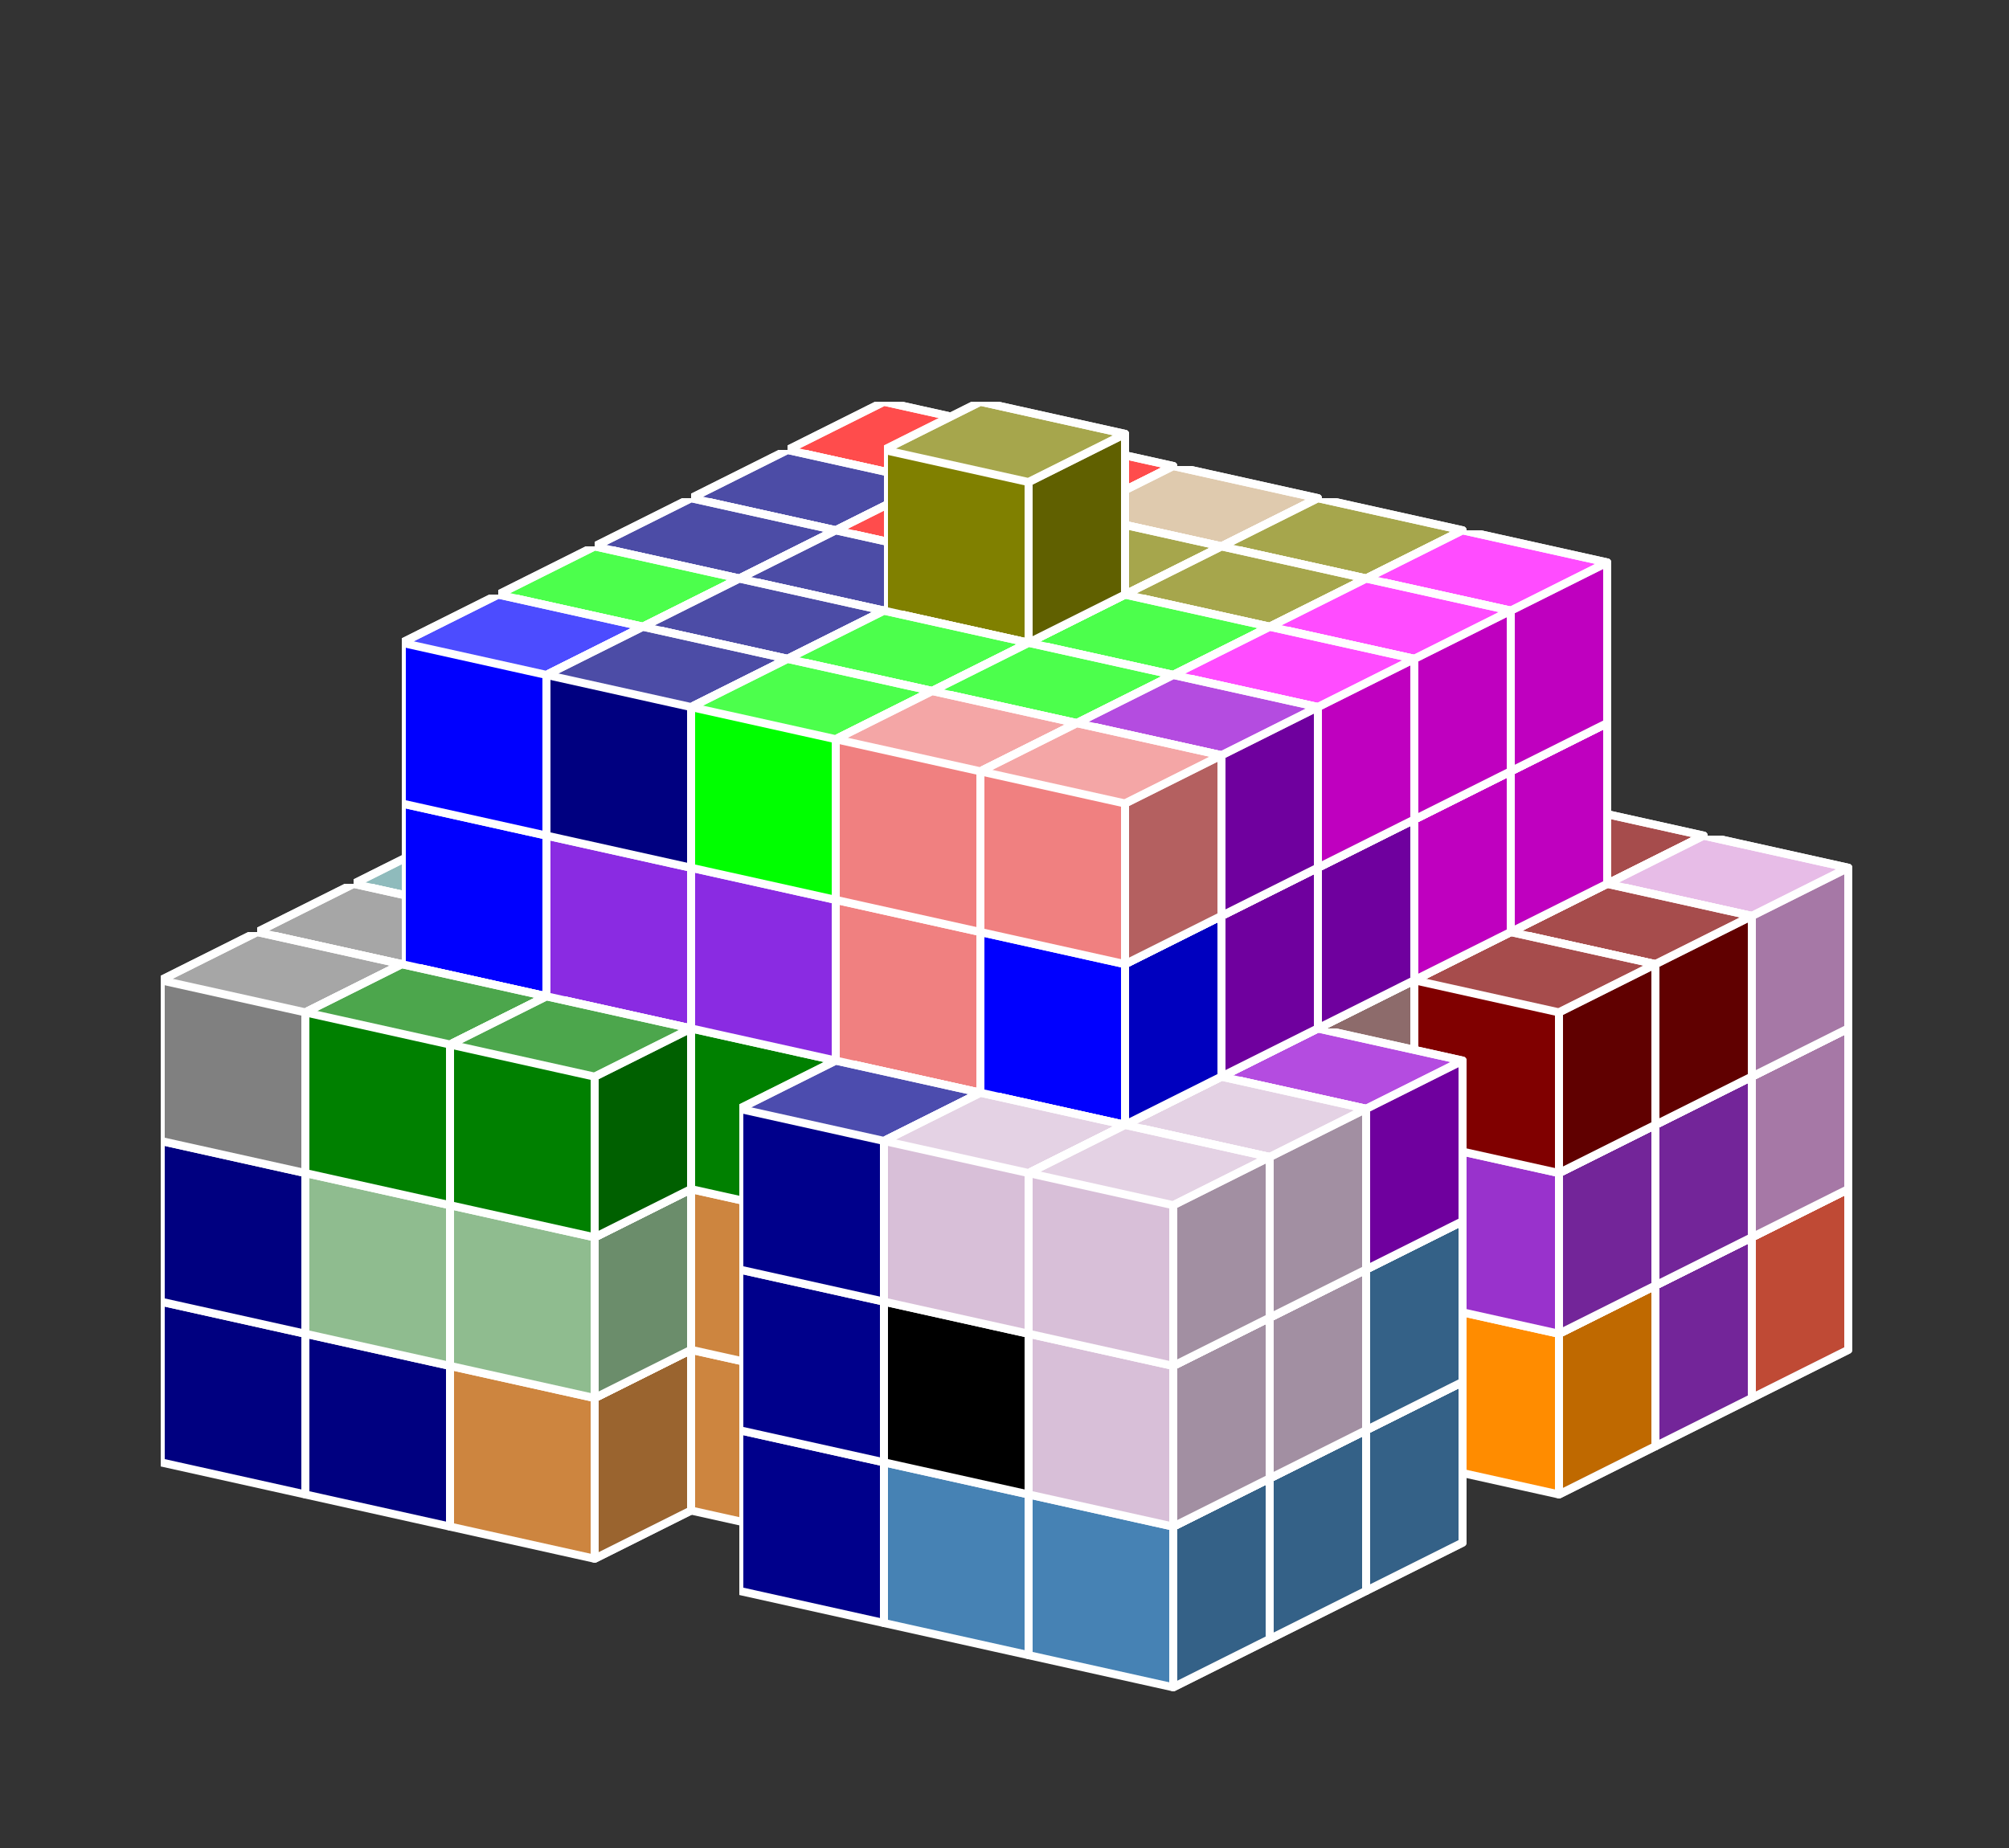 <?xml version="1.0" standalone="no"?>
<!-- Created by Polyform Puzzler (http://puzzler.sourceforge.net/) -->
<svg width="125.000" height="115.000"
     viewBox="0 0 125.000 115.000"
     xmlns="http://www.w3.org/2000/svg"
     xmlns:xlink="http://www.w3.org/1999/xlink">
<rect x="0" y="0" width="125.000" height="115.000" fill="#333333" stroke="none"/>
<defs>
<symbol id="cube0">
<polygon fill="gray" stroke="white"
         stroke-width="0.5" stroke-linejoin="round"
         points="0,13 9,15 15,12 15,2 6,0 0,3" />
<polygon fill="black" fill-opacity="0.25" stroke="white"
         stroke-width="0.5" stroke-linejoin="round"
         points="9,15 15,12 15,2 9,5" />
<polygon fill="white" fill-opacity="0.30" stroke="white"
         stroke-width="0.5" stroke-linejoin="round"
         points="0,3 9,5 15,2 6,0" />
</symbol>
<symbol id="cube1">
<polygon fill="black" stroke="white"
         stroke-width="0.5" stroke-linejoin="round"
         points="0,13 9,15 15,12 15,2 6,0 0,3" />
<polygon fill="black" fill-opacity="0.25" stroke="white"
         stroke-width="0.5" stroke-linejoin="round"
         points="9,15 15,12 15,2 9,5" />
<polygon fill="white" fill-opacity="0.30" stroke="white"
         stroke-width="0.5" stroke-linejoin="round"
         points="0,3 9,5 15,2 6,0" />
</symbol>
<symbol id="cubeA4">
<polygon fill="navy" stroke="white"
         stroke-width="0.5" stroke-linejoin="round"
         points="0,13 9,15 15,12 15,2 6,0 0,3" />
<polygon fill="black" fill-opacity="0.25" stroke="white"
         stroke-width="0.5" stroke-linejoin="round"
         points="9,15 15,12 15,2 9,5" />
<polygon fill="white" fill-opacity="0.30" stroke="white"
         stroke-width="0.5" stroke-linejoin="round"
         points="0,3 9,5 15,2 6,0" />
</symbol>
<symbol id="cubeA5">
<polygon fill="cadetblue" stroke="white"
         stroke-width="0.5" stroke-linejoin="round"
         points="0,13 9,15 15,12 15,2 6,0 0,3" />
<polygon fill="black" fill-opacity="0.25" stroke="white"
         stroke-width="0.5" stroke-linejoin="round"
         points="9,15 15,12 15,2 9,5" />
<polygon fill="white" fill-opacity="0.30" stroke="white"
         stroke-width="0.5" stroke-linejoin="round"
         points="0,3 9,5 15,2 6,0" />
</symbol>
<symbol id="cubeB4">
<polygon fill="gold" stroke="white"
         stroke-width="0.5" stroke-linejoin="round"
         points="0,13 9,15 15,12 15,2 6,0 0,3" />
<polygon fill="black" fill-opacity="0.25" stroke="white"
         stroke-width="0.5" stroke-linejoin="round"
         points="9,15 15,12 15,2 9,5" />
<polygon fill="white" fill-opacity="0.30" stroke="white"
         stroke-width="0.5" stroke-linejoin="round"
         points="0,3 9,5 15,2 6,0" />
</symbol>
<symbol id="cubeD">
<polygon fill="gray" stroke="white"
         stroke-width="0.5" stroke-linejoin="round"
         points="0,13 9,15 15,12 15,2 6,0 0,3" />
<polygon fill="black" fill-opacity="0.25" stroke="white"
         stroke-width="0.5" stroke-linejoin="round"
         points="9,15 15,12 15,2 9,5" />
<polygon fill="white" fill-opacity="0.30" stroke="white"
         stroke-width="0.5" stroke-linejoin="round"
         points="0,3 9,5 15,2 6,0" />
</symbol>
<symbol id="cubeF5">
<polygon fill="green" stroke="white"
         stroke-width="0.5" stroke-linejoin="round"
         points="0,13 9,15 15,12 15,2 6,0 0,3" />
<polygon fill="black" fill-opacity="0.25" stroke="white"
         stroke-width="0.5" stroke-linejoin="round"
         points="9,15 15,12 15,2 9,5" />
<polygon fill="white" fill-opacity="0.30" stroke="white"
         stroke-width="0.5" stroke-linejoin="round"
         points="0,3 9,5 15,2 6,0" />
</symbol>
<symbol id="cubeI3">
<polygon fill="darkblue" stroke="white"
         stroke-width="0.5" stroke-linejoin="round"
         points="0,13 9,15 15,12 15,2 6,0 0,3" />
<polygon fill="black" fill-opacity="0.25" stroke="white"
         stroke-width="0.5" stroke-linejoin="round"
         points="9,15 15,12 15,2 9,5" />
<polygon fill="white" fill-opacity="0.30" stroke="white"
         stroke-width="0.5" stroke-linejoin="round"
         points="0,3 9,5 15,2 6,0" />
</symbol>
<symbol id="cubeI4">
<polygon fill="blue" stroke="white"
         stroke-width="0.5" stroke-linejoin="round"
         points="0,13 9,15 15,12 15,2 6,0 0,3" />
<polygon fill="black" fill-opacity="0.25" stroke="white"
         stroke-width="0.5" stroke-linejoin="round"
         points="9,15 15,12 15,2 9,5" />
<polygon fill="white" fill-opacity="0.30" stroke="white"
         stroke-width="0.5" stroke-linejoin="round"
         points="0,3 9,5 15,2 6,0" />
</symbol>
<symbol id="cubeI5">
<polygon fill="blue" stroke="white"
         stroke-width="0.5" stroke-linejoin="round"
         points="0,13 9,15 15,12 15,2 6,0 0,3" />
<polygon fill="black" fill-opacity="0.25" stroke="white"
         stroke-width="0.5" stroke-linejoin="round"
         points="9,15 15,12 15,2 9,5" />
<polygon fill="white" fill-opacity="0.30" stroke="white"
         stroke-width="0.5" stroke-linejoin="round"
         points="0,3 9,5 15,2 6,0" />
</symbol>
<symbol id="cubeJ15">
<polygon fill="steelblue" stroke="white"
         stroke-width="0.5" stroke-linejoin="round"
         points="0,13 9,15 15,12 15,2 6,0 0,3" />
<polygon fill="black" fill-opacity="0.25" stroke="white"
         stroke-width="0.5" stroke-linejoin="round"
         points="9,15 15,12 15,2 9,5" />
<polygon fill="white" fill-opacity="0.30" stroke="white"
         stroke-width="0.5" stroke-linejoin="round"
         points="0,3 9,5 15,2 6,0" />
</symbol>
<symbol id="cubeJ25">
<polygon fill="darkviolet" stroke="white"
         stroke-width="0.5" stroke-linejoin="round"
         points="0,13 9,15 15,12 15,2 6,0 0,3" />
<polygon fill="black" fill-opacity="0.25" stroke="white"
         stroke-width="0.5" stroke-linejoin="round"
         points="9,15 15,12 15,2 9,5" />
<polygon fill="white" fill-opacity="0.30" stroke="white"
         stroke-width="0.5" stroke-linejoin="round"
         points="0,3 9,5 15,2 6,0" />
</symbol>
<symbol id="cubeJ45">
<polygon fill="lightcoral" stroke="white"
         stroke-width="0.5" stroke-linejoin="round"
         points="0,13 9,15 15,12 15,2 6,0 0,3" />
<polygon fill="black" fill-opacity="0.25" stroke="white"
         stroke-width="0.5" stroke-linejoin="round"
         points="9,15 15,12 15,2 9,5" />
<polygon fill="white" fill-opacity="0.30" stroke="white"
         stroke-width="0.5" stroke-linejoin="round"
         points="0,3 9,5 15,2 6,0" />
</symbol>
<symbol id="cubeL15">
<polygon fill="darkseagreen" stroke="white"
         stroke-width="0.5" stroke-linejoin="round"
         points="0,13 9,15 15,12 15,2 6,0 0,3" />
<polygon fill="black" fill-opacity="0.25" stroke="white"
         stroke-width="0.5" stroke-linejoin="round"
         points="9,15 15,12 15,2 9,5" />
<polygon fill="white" fill-opacity="0.30" stroke="white"
         stroke-width="0.5" stroke-linejoin="round"
         points="0,3 9,5 15,2 6,0" />
</symbol>
<symbol id="cubeL25">
<polygon fill="peru" stroke="white"
         stroke-width="0.5" stroke-linejoin="round"
         points="0,13 9,15 15,12 15,2 6,0 0,3" />
<polygon fill="black" fill-opacity="0.25" stroke="white"
         stroke-width="0.5" stroke-linejoin="round"
         points="9,15 15,12 15,2 9,5" />
<polygon fill="white" fill-opacity="0.30" stroke="white"
         stroke-width="0.5" stroke-linejoin="round"
         points="0,3 9,5 15,2 6,0" />
</symbol>
<symbol id="cubeL35">
<polygon fill="rosybrown" stroke="white"
         stroke-width="0.5" stroke-linejoin="round"
         points="0,13 9,15 15,12 15,2 6,0 0,3" />
<polygon fill="black" fill-opacity="0.25" stroke="white"
         stroke-width="0.5" stroke-linejoin="round"
         points="9,15 15,12 15,2 9,5" />
<polygon fill="white" fill-opacity="0.30" stroke="white"
         stroke-width="0.5" stroke-linejoin="round"
         points="0,3 9,5 15,2 6,0" />
</symbol>
<symbol id="cubeL4">
<polygon fill="blueviolet" stroke="white"
         stroke-width="0.5" stroke-linejoin="round"
         points="0,13 9,15 15,12 15,2 6,0 0,3" />
<polygon fill="black" fill-opacity="0.25" stroke="white"
         stroke-width="0.5" stroke-linejoin="round"
         points="9,15 15,12 15,2 9,5" />
<polygon fill="white" fill-opacity="0.30" stroke="white"
         stroke-width="0.5" stroke-linejoin="round"
         points="0,3 9,5 15,2 6,0" />
</symbol>
<symbol id="cubeL45">
<polygon fill="yellowgreen" stroke="white"
         stroke-width="0.5" stroke-linejoin="round"
         points="0,13 9,15 15,12 15,2 6,0 0,3" />
<polygon fill="black" fill-opacity="0.25" stroke="white"
         stroke-width="0.5" stroke-linejoin="round"
         points="9,15 15,12 15,2 9,5" />
<polygon fill="white" fill-opacity="0.30" stroke="white"
         stroke-width="0.5" stroke-linejoin="round"
         points="0,3 9,5 15,2 6,0" />
</symbol>
<symbol id="cubeL5">
<polygon fill="lime" stroke="white"
         stroke-width="0.5" stroke-linejoin="round"
         points="0,13 9,15 15,12 15,2 6,0 0,3" />
<polygon fill="black" fill-opacity="0.25" stroke="white"
         stroke-width="0.5" stroke-linejoin="round"
         points="9,15 15,12 15,2 9,5" />
<polygon fill="white" fill-opacity="0.30" stroke="white"
         stroke-width="0.5" stroke-linejoin="round"
         points="0,3 9,5 15,2 6,0" />
</symbol>
<symbol id="cubeM">
<polygon fill="black" stroke="white"
         stroke-width="0.5" stroke-linejoin="round"
         points="0,13 9,15 15,12 15,2 6,0 0,3" />
<polygon fill="black" fill-opacity="0.25" stroke="white"
         stroke-width="0.5" stroke-linejoin="round"
         points="9,15 15,12 15,2 9,5" />
<polygon fill="white" fill-opacity="0.30" stroke="white"
         stroke-width="0.5" stroke-linejoin="round"
         points="0,3 9,5 15,2 6,0" />
</symbol>
<symbol id="cubeN15">
<polygon fill="olive" stroke="white"
         stroke-width="0.5" stroke-linejoin="round"
         points="0,13 9,15 15,12 15,2 6,0 0,3" />
<polygon fill="black" fill-opacity="0.25" stroke="white"
         stroke-width="0.5" stroke-linejoin="round"
         points="9,15 15,12 15,2 9,5" />
<polygon fill="white" fill-opacity="0.30" stroke="white"
         stroke-width="0.5" stroke-linejoin="round"
         points="0,3 9,5 15,2 6,0" />
</symbol>
<symbol id="cubeN25">
<polygon fill="teal" stroke="white"
         stroke-width="0.5" stroke-linejoin="round"
         points="0,13 9,15 15,12 15,2 6,0 0,3" />
<polygon fill="black" fill-opacity="0.25" stroke="white"
         stroke-width="0.5" stroke-linejoin="round"
         points="9,15 15,12 15,2 9,5" />
<polygon fill="white" fill-opacity="0.30" stroke="white"
         stroke-width="0.5" stroke-linejoin="round"
         points="0,3 9,5 15,2 6,0" />
</symbol>
<symbol id="cubeN5">
<polygon fill="navy" stroke="white"
         stroke-width="0.5" stroke-linejoin="round"
         points="0,13 9,15 15,12 15,2 6,0 0,3" />
<polygon fill="black" fill-opacity="0.25" stroke="white"
         stroke-width="0.5" stroke-linejoin="round"
         points="9,15 15,12 15,2 9,5" />
<polygon fill="white" fill-opacity="0.30" stroke="white"
         stroke-width="0.5" stroke-linejoin="round"
         points="0,3 9,5 15,2 6,0" />
</symbol>
<symbol id="cubeO4">
<polygon fill="magenta" stroke="white"
         stroke-width="0.5" stroke-linejoin="round"
         points="0,13 9,15 15,12 15,2 6,0 0,3" />
<polygon fill="black" fill-opacity="0.25" stroke="white"
         stroke-width="0.5" stroke-linejoin="round"
         points="9,15 15,12 15,2 9,5" />
<polygon fill="white" fill-opacity="0.30" stroke="white"
         stroke-width="0.5" stroke-linejoin="round"
         points="0,3 9,5 15,2 6,0" />
</symbol>
<symbol id="cubeP4">
<polygon fill="red" stroke="white"
         stroke-width="0.5" stroke-linejoin="round"
         points="0,13 9,15 15,12 15,2 6,0 0,3" />
<polygon fill="black" fill-opacity="0.25" stroke="white"
         stroke-width="0.5" stroke-linejoin="round"
         points="9,15 15,12 15,2 9,5" />
<polygon fill="white" fill-opacity="0.30" stroke="white"
         stroke-width="0.5" stroke-linejoin="round"
         points="0,3 9,5 15,2 6,0" />
</symbol>
<symbol id="cubeP5">
<polygon fill="magenta" stroke="white"
         stroke-width="0.5" stroke-linejoin="round"
         points="0,13 9,15 15,12 15,2 6,0 0,3" />
<polygon fill="black" fill-opacity="0.25" stroke="white"
         stroke-width="0.5" stroke-linejoin="round"
         points="9,15 15,12 15,2 9,5" />
<polygon fill="white" fill-opacity="0.30" stroke="white"
         stroke-width="0.5" stroke-linejoin="round"
         points="0,3 9,5 15,2 6,0" />
</symbol>
<symbol id="cubeQ5">
<polygon fill="thistle" stroke="white"
         stroke-width="0.5" stroke-linejoin="round"
         points="0,13 9,15 15,12 15,2 6,0 0,3" />
<polygon fill="black" fill-opacity="0.25" stroke="white"
         stroke-width="0.5" stroke-linejoin="round"
         points="9,15 15,12 15,2 9,5" />
<polygon fill="white" fill-opacity="0.30" stroke="white"
         stroke-width="0.5" stroke-linejoin="round"
         points="0,3 9,5 15,2 6,0" />
</symbol>
<symbol id="cubeS15">
<polygon fill="tan" stroke="white"
         stroke-width="0.5" stroke-linejoin="round"
         points="0,13 9,15 15,12 15,2 6,0 0,3" />
<polygon fill="black" fill-opacity="0.25" stroke="white"
         stroke-width="0.5" stroke-linejoin="round"
         points="9,15 15,12 15,2 9,5" />
<polygon fill="white" fill-opacity="0.30" stroke="white"
         stroke-width="0.5" stroke-linejoin="round"
         points="0,3 9,5 15,2 6,0" />
</symbol>
<symbol id="cubeS25">
<polygon fill="indigo" stroke="white"
         stroke-width="0.5" stroke-linejoin="round"
         points="0,13 9,15 15,12 15,2 6,0 0,3" />
<polygon fill="black" fill-opacity="0.25" stroke="white"
         stroke-width="0.5" stroke-linejoin="round"
         points="9,15 15,12 15,2 9,5" />
<polygon fill="white" fill-opacity="0.30" stroke="white"
         stroke-width="0.5" stroke-linejoin="round"
         points="0,3 9,5 15,2 6,0" />
</symbol>
<symbol id="cubeS4">
<polygon fill="lime" stroke="white"
         stroke-width="0.5" stroke-linejoin="round"
         points="0,13 9,15 15,12 15,2 6,0 0,3" />
<polygon fill="black" fill-opacity="0.25" stroke="white"
         stroke-width="0.5" stroke-linejoin="round"
         points="9,15 15,12 15,2 9,5" />
<polygon fill="white" fill-opacity="0.30" stroke="white"
         stroke-width="0.5" stroke-linejoin="round"
         points="0,3 9,5 15,2 6,0" />
</symbol>
<symbol id="cubeT15">
<polygon fill="darkkhaki" stroke="white"
         stroke-width="0.5" stroke-linejoin="round"
         points="0,13 9,15 15,12 15,2 6,0 0,3" />
<polygon fill="black" fill-opacity="0.25" stroke="white"
         stroke-width="0.5" stroke-linejoin="round"
         points="9,15 15,12 15,2 9,5" />
<polygon fill="white" fill-opacity="0.30" stroke="white"
         stroke-width="0.5" stroke-linejoin="round"
         points="0,3 9,5 15,2 6,0" />
</symbol>
<symbol id="cubeT25">
<polygon fill="orangered" stroke="white"
         stroke-width="0.5" stroke-linejoin="round"
         points="0,13 9,15 15,12 15,2 6,0 0,3" />
<polygon fill="black" fill-opacity="0.25" stroke="white"
         stroke-width="0.5" stroke-linejoin="round"
         points="9,15 15,12 15,2 9,5" />
<polygon fill="white" fill-opacity="0.30" stroke="white"
         stroke-width="0.5" stroke-linejoin="round"
         points="0,3 9,5 15,2 6,0" />
</symbol>
<symbol id="cubeT4">
<polygon fill="green" stroke="white"
         stroke-width="0.5" stroke-linejoin="round"
         points="0,13 9,15 15,12 15,2 6,0 0,3" />
<polygon fill="black" fill-opacity="0.25" stroke="white"
         stroke-width="0.5" stroke-linejoin="round"
         points="9,15 15,12 15,2 9,5" />
<polygon fill="white" fill-opacity="0.30" stroke="white"
         stroke-width="0.5" stroke-linejoin="round"
         points="0,3 9,5 15,2 6,0" />
</symbol>
<symbol id="cubeT5">
<polygon fill="darkorange" stroke="white"
         stroke-width="0.5" stroke-linejoin="round"
         points="0,13 9,15 15,12 15,2 6,0 0,3" />
<polygon fill="black" fill-opacity="0.25" stroke="white"
         stroke-width="0.5" stroke-linejoin="round"
         points="9,15 15,12 15,2 9,5" />
<polygon fill="white" fill-opacity="0.30" stroke="white"
         stroke-width="0.5" stroke-linejoin="round"
         points="0,3 9,5 15,2 6,0" />
</symbol>
<symbol id="cubeU5">
<polygon fill="turquoise" stroke="white"
         stroke-width="0.5" stroke-linejoin="round"
         points="0,13 9,15 15,12 15,2 6,0 0,3" />
<polygon fill="black" fill-opacity="0.25" stroke="white"
         stroke-width="0.5" stroke-linejoin="round"
         points="9,15 15,12 15,2 9,5" />
<polygon fill="white" fill-opacity="0.30" stroke="white"
         stroke-width="0.5" stroke-linejoin="round"
         points="0,3 9,5 15,2 6,0" />
</symbol>
<symbol id="cubeV15">
<polygon fill="darkorchid" stroke="white"
         stroke-width="0.5" stroke-linejoin="round"
         points="0,13 9,15 15,12 15,2 6,0 0,3" />
<polygon fill="black" fill-opacity="0.25" stroke="white"
         stroke-width="0.5" stroke-linejoin="round"
         points="9,15 15,12 15,2 9,5" />
<polygon fill="white" fill-opacity="0.30" stroke="white"
         stroke-width="0.5" stroke-linejoin="round"
         points="0,3 9,5 15,2 6,0" />
</symbol>
<symbol id="cubeV25">
<polygon fill="tomato" stroke="white"
         stroke-width="0.5" stroke-linejoin="round"
         points="0,13 9,15 15,12 15,2 6,0 0,3" />
<polygon fill="black" fill-opacity="0.25" stroke="white"
         stroke-width="0.5" stroke-linejoin="round"
         points="9,15 15,12 15,2 9,5" />
<polygon fill="white" fill-opacity="0.30" stroke="white"
         stroke-width="0.5" stroke-linejoin="round"
         points="0,3 9,5 15,2 6,0" />
</symbol>
<symbol id="cubeV3">
<polygon fill="darkred" stroke="white"
         stroke-width="0.5" stroke-linejoin="round"
         points="0,13 9,15 15,12 15,2 6,0 0,3" />
<polygon fill="black" fill-opacity="0.25" stroke="white"
         stroke-width="0.5" stroke-linejoin="round"
         points="9,15 15,12 15,2 9,5" />
<polygon fill="white" fill-opacity="0.30" stroke="white"
         stroke-width="0.5" stroke-linejoin="round"
         points="0,3 9,5 15,2 6,0" />
</symbol>
<symbol id="cubeV5">
<polygon fill="blueviolet" stroke="white"
         stroke-width="0.5" stroke-linejoin="round"
         points="0,13 9,15 15,12 15,2 6,0 0,3" />
<polygon fill="black" fill-opacity="0.25" stroke="white"
         stroke-width="0.5" stroke-linejoin="round"
         points="9,15 15,12 15,2 9,5" />
<polygon fill="white" fill-opacity="0.30" stroke="white"
         stroke-width="0.5" stroke-linejoin="round"
         points="0,3 9,5 15,2 6,0" />
</symbol>
<symbol id="cubeW5">
<polygon fill="maroon" stroke="white"
         stroke-width="0.5" stroke-linejoin="round"
         points="0,13 9,15 15,12 15,2 6,0 0,3" />
<polygon fill="black" fill-opacity="0.25" stroke="white"
         stroke-width="0.5" stroke-linejoin="round"
         points="9,15 15,12 15,2 9,5" />
<polygon fill="white" fill-opacity="0.30" stroke="white"
         stroke-width="0.5" stroke-linejoin="round"
         points="0,3 9,5 15,2 6,0" />
</symbol>
<symbol id="cubeX5">
<polygon fill="red" stroke="white"
         stroke-width="0.5" stroke-linejoin="round"
         points="0,13 9,15 15,12 15,2 6,0 0,3" />
<polygon fill="black" fill-opacity="0.25" stroke="white"
         stroke-width="0.5" stroke-linejoin="round"
         points="9,15 15,12 15,2 9,5" />
<polygon fill="white" fill-opacity="0.30" stroke="white"
         stroke-width="0.5" stroke-linejoin="round"
         points="0,3 9,5 15,2 6,0" />
</symbol>
<symbol id="cubeY5">
<polygon fill="gold" stroke="white"
         stroke-width="0.5" stroke-linejoin="round"
         points="0,13 9,15 15,12 15,2 6,0 0,3" />
<polygon fill="black" fill-opacity="0.25" stroke="white"
         stroke-width="0.5" stroke-linejoin="round"
         points="9,15 15,12 15,2 9,5" />
<polygon fill="white" fill-opacity="0.30" stroke="white"
         stroke-width="0.5" stroke-linejoin="round"
         points="0,3 9,5 15,2 6,0" />
</symbol>
<symbol id="cubeZ5">
<polygon fill="plum" stroke="white"
         stroke-width="0.5" stroke-linejoin="round"
         points="0,13 9,15 15,12 15,2 6,0 0,3" />
<polygon fill="black" fill-opacity="0.25" stroke="white"
         stroke-width="0.5" stroke-linejoin="round"
         points="9,15 15,12 15,2 9,5" />
<polygon fill="white" fill-opacity="0.30" stroke="white"
         stroke-width="0.5" stroke-linejoin="round"
         points="0,3 9,5 15,2 6,0" />
</symbol>
</defs>
<g>
<use xlink:href="#cubeU5" x="46.000" y="60.000" />
<use xlink:href="#cubeU5" x="55.000" y="62.000" />
<use xlink:href="#cubeU5" x="64.000" y="64.000" />
<use xlink:href="#cubeZ5" x="82.000" y="68.000" />
<use xlink:href="#cubeV25" x="91.000" y="70.000" />
<use xlink:href="#cubeV25" x="100.000" y="72.000" />
<use xlink:href="#cubeU5" x="46.000" y="50.000" />
<use xlink:href="#cubeX5" x="55.000" y="52.000" />
<use xlink:href="#cubeU5" x="64.000" y="54.000" />
<use xlink:href="#cubeZ5" x="82.000" y="58.000" />
<use xlink:href="#cubeZ5" x="91.000" y="60.000" />
<use xlink:href="#cubeZ5" x="100.000" y="62.000" />
<use xlink:href="#cubeV5" x="46.000" y="40.000" />
<use xlink:href="#cubeV5" x="55.000" y="42.000" />
<use xlink:href="#cubeV5" x="64.000" y="44.000" />
<use xlink:href="#cubeW5" x="82.000" y="48.000" />
<use xlink:href="#cubeW5" x="91.000" y="50.000" />
<use xlink:href="#cubeZ5" x="100.000" y="52.000" />
<use xlink:href="#cubeV3" x="40.000" y="63.000" />
<use xlink:href="#cubeX5" x="49.000" y="65.000" />
<use xlink:href="#cubeT4" x="58.000" y="67.000" />
<use xlink:href="#cubeT25" x="67.000" y="69.000" />
<use xlink:href="#cubeT5" x="76.000" y="71.000" />
<use xlink:href="#cubeV25" x="85.000" y="73.000" />
<use xlink:href="#cubeV15" x="94.000" y="75.000" />
<use xlink:href="#cubeV3" x="40.000" y="53.000" />
<use xlink:href="#cubeX5" x="49.000" y="55.000" />
<use xlink:href="#cubeT4" x="58.000" y="57.000" />
<use xlink:href="#cubeT25" x="67.000" y="59.000" />
<use xlink:href="#cubeV25" x="76.000" y="61.000" />
<use xlink:href="#cubeV25" x="85.000" y="63.000" />
<use xlink:href="#cubeV15" x="94.000" y="65.000" />
<use xlink:href="#cubeV5" x="40.000" y="43.000" />
<use xlink:href="#cubeX5" x="49.000" y="45.000" />
<use xlink:href="#cubeT4" x="58.000" y="47.000" />
<use xlink:href="#cubeT25" x="67.000" y="49.000" />
<use xlink:href="#cubeS15" x="76.000" y="51.000" />
<use xlink:href="#cubeW5" x="85.000" y="53.000" />
<use xlink:href="#cubeW5" x="94.000" y="55.000" />
<use xlink:href="#cubeL5" x="49.000" y="35.000" />
<use xlink:href="#cubeP4" x="58.000" y="37.000" />
<use xlink:href="#cubeS15" x="67.000" y="39.000" />
<use xlink:href="#cubeS15" x="76.000" y="41.000" />
<use xlink:href="#cubeP5" x="85.000" y="43.000" />
<use xlink:href="#cubeP4" x="49.000" y="25.000" />
<use xlink:href="#cubeP4" x="58.000" y="27.000" />
<use xlink:href="#cubeS15" x="67.000" y="29.000" />
<use xlink:href="#cubeN15" x="76.000" y="31.000" />
<use xlink:href="#cubeP5" x="85.000" y="33.000" />
<use xlink:href="#cubeY5" x="34.000" y="66.000" />
<use xlink:href="#cubeY5" x="43.000" y="68.000" />
<use xlink:href="#cubeY5" x="52.000" y="70.000" />
<use xlink:href="#cubeY5" x="61.000" y="72.000" />
<use xlink:href="#cubeT5" x="70.000" y="74.000" />
<use xlink:href="#cubeT5" x="79.000" y="76.000" />
<use xlink:href="#cubeT5" x="88.000" y="78.000" />
<use xlink:href="#cubeV3" x="34.000" y="56.000" />
<use xlink:href="#cubeX5" x="43.000" y="58.000" />
<use xlink:href="#cubeT4" x="52.000" y="60.000" />
<use xlink:href="#cubeT25" x="61.000" y="62.000" />
<use xlink:href="#cubeT25" x="70.000" y="64.000" />
<use xlink:href="#cubeV15" x="79.000" y="66.000" />
<use xlink:href="#cubeV15" x="88.000" y="68.000" />
<use xlink:href="#cubeV5" x="34.000" y="46.000" />
<use xlink:href="#cubeS25" x="43.000" y="48.000" />
<use xlink:href="#cubeS25" x="52.000" y="50.000" />
<use xlink:href="#cubeT15" x="61.000" y="52.000" />
<use xlink:href="#cubeS15" x="70.000" y="54.000" />
<use xlink:href="#cubeV15" x="79.000" y="56.000" />
<use xlink:href="#cubeW5" x="88.000" y="58.000" />
<use xlink:href="#cubeL5" x="43.000" y="38.000" />
<use xlink:href="#cubeT15" x="52.000" y="40.000" />
<use xlink:href="#cubeT15" x="61.000" y="42.000" />
<use xlink:href="#cubeT15" x="70.000" y="44.000" />
<use xlink:href="#cubeP5" x="79.000" y="46.000" />
<use xlink:href="#cubeN5" x="43.000" y="28.000" />
<use xlink:href="#cubeP4" x="52.000" y="30.000" />
<use xlink:href="#cubeN15" x="61.000" y="32.000" />
<use xlink:href="#cubeN15" x="70.000" y="34.000" />
<use xlink:href="#cubeP5" x="79.000" y="36.000" />
<use xlink:href="#cubeY5" x="37.000" y="71.000" />
<use xlink:href="#cubeN25" x="46.000" y="73.000" />
<use xlink:href="#cubeN25" x="55.000" y="75.000" />
<use xlink:href="#cubeT5" x="64.000" y="77.000" />
<use xlink:href="#cubeO4" x="73.000" y="79.000" />
<use xlink:href="#cubeA5" x="37.000" y="61.000" />
<use xlink:href="#cubeS25" x="46.000" y="63.000" />
<use xlink:href="#cubeN25" x="55.000" y="65.000" />
<use xlink:href="#cubeL35" x="64.000" y="67.000" />
<use xlink:href="#cubeO4" x="73.000" y="69.000" />
<use xlink:href="#cubeA5" x="37.000" y="51.000" />
<use xlink:href="#cubeS25" x="46.000" y="53.000" />
<use xlink:href="#cubeS25" x="55.000" y="55.000" />
<use xlink:href="#cubeL35" x="64.000" y="57.000" />
<use xlink:href="#cubeL35" x="73.000" y="59.000" />
<use xlink:href="#cubeL5" x="37.000" y="41.000" />
<use xlink:href="#cubeL4" x="46.000" y="43.000" />
<use xlink:href="#cubeT15" x="55.000" y="45.000" />
<use xlink:href="#cubeJ45" x="64.000" y="47.000" />
<use xlink:href="#cubeJ25" x="73.000" y="49.000" />
<use xlink:href="#cubeN5" x="37.000" y="31.000" />
<use xlink:href="#cubeN5" x="46.000" y="33.000" />
<use xlink:href="#cubeN15" x="55.000" y="35.000" />
<use xlink:href="#cubeS4" x="64.000" y="37.000" />
<use xlink:href="#cubeP5" x="73.000" y="39.000" />
<use xlink:href="#cubeN15" x="55.000" y="25.000" />
<use xlink:href="#cubeB4" x="22.000" y="72.000" />
<use xlink:href="#cubeB4" x="31.000" y="74.000" />
<use xlink:href="#cubeL15" x="40.000" y="76.000" />
<use xlink:href="#cubeN25" x="49.000" y="78.000" />
<use xlink:href="#cubeN25" x="58.000" y="80.000" />
<use xlink:href="#cubeO4" x="67.000" y="82.000" />
<use xlink:href="#cubeJ15" x="76.000" y="84.000" />
<use xlink:href="#cubeA5" x="22.000" y="62.000" />
<use xlink:href="#cubeB4" x="31.000" y="64.000" />
<use xlink:href="#cubeL15" x="40.000" y="66.000" />
<use xlink:href="#cubeL45" x="49.000" y="68.000" />
<use xlink:href="#cubeL45" x="58.000" y="70.000" />
<use xlink:href="#cubeO4" x="67.000" y="72.000" />
<use xlink:href="#cubeJ15" x="76.000" y="74.000" />
<use xlink:href="#cubeA5" x="22.000" y="52.000" />
<use xlink:href="#cubeA5" x="31.000" y="54.000" />
<use xlink:href="#cubeF5" x="40.000" y="56.000" />
<use xlink:href="#cubeL45" x="49.000" y="58.000" />
<use xlink:href="#cubeL35" x="58.000" y="60.000" />
<use xlink:href="#cubeJ25" x="67.000" y="62.000" />
<use xlink:href="#cubeJ25" x="76.000" y="64.000" />
<use xlink:href="#cubeL5" x="31.000" y="44.000" />
<use xlink:href="#cubeL4" x="40.000" y="46.000" />
<use xlink:href="#cubeL45" x="49.000" y="48.000" />
<use xlink:href="#cubeJ45" x="58.000" y="50.000" />
<use xlink:href="#cubeJ25" x="67.000" y="52.000" />
<use xlink:href="#cubeL5" x="31.000" y="34.000" />
<use xlink:href="#cubeN5" x="40.000" y="36.000" />
<use xlink:href="#cubeS4" x="49.000" y="38.000" />
<use xlink:href="#cubeS4" x="58.000" y="40.000" />
<use xlink:href="#cubeJ25" x="67.000" y="42.000" />
<use xlink:href="#cubeB4" x="16.000" y="75.000" />
<use xlink:href="#cubeI5" x="25.000" y="77.000" />
<use xlink:href="#cubeL25" x="34.000" y="79.000" />
<use xlink:href="#cubeL25" x="43.000" y="81.000" />
<use xlink:href="#cubeL25" x="52.000" y="83.000" />
<use xlink:href="#cubeI4" x="61.000" y="85.000" />
<use xlink:href="#cubeJ15" x="70.000" y="87.000" />
<use xlink:href="#cubeA4" x="16.000" y="65.000" />
<use xlink:href="#cubeI5" x="25.000" y="67.000" />
<use xlink:href="#cubeL15" x="34.000" y="69.000" />
<use xlink:href="#cubeL25" x="43.000" y="71.000" />
<use xlink:href="#cubeL45" x="52.000" y="73.000" />
<use xlink:href="#cubeI4" x="61.000" y="75.000" />
<use xlink:href="#cubeQ5" x="70.000" y="77.000" />
<use xlink:href="#cubeD" x="16.000" y="55.000" />
<use xlink:href="#cubeI5" x="25.000" y="57.000" />
<use xlink:href="#cubeF5" x="34.000" y="59.000" />
<use xlink:href="#cubeF5" x="43.000" y="61.000" />
<use xlink:href="#cubeL35" x="52.000" y="63.000" />
<use xlink:href="#cubeI4" x="61.000" y="65.000" />
<use xlink:href="#cubeQ5" x="70.000" y="67.000" />
<use xlink:href="#cubeI5" x="25.000" y="47.000" />
<use xlink:href="#cubeL4" x="34.000" y="49.000" />
<use xlink:href="#cubeL4" x="43.000" y="51.000" />
<use xlink:href="#cubeJ45" x="52.000" y="53.000" />
<use xlink:href="#cubeI4" x="61.000" y="55.000" />
<use xlink:href="#cubeI5" x="25.000" y="37.000" />
<use xlink:href="#cubeN5" x="34.000" y="39.000" />
<use xlink:href="#cubeS4" x="43.000" y="41.000" />
<use xlink:href="#cubeJ45" x="52.000" y="43.000" />
<use xlink:href="#cubeJ45" x="61.000" y="45.000" />
<use xlink:href="#cubeA4" x="10.000" y="78.000" />
<use xlink:href="#cubeA4" x="19.000" y="80.000" />
<use xlink:href="#cubeL25" x="28.000" y="82.000" />
<use xlink:href="#cubeI3" x="46.000" y="86.000" />
<use xlink:href="#cubeJ15" x="55.000" y="88.000" />
<use xlink:href="#cubeJ15" x="64.000" y="90.000" />
<use xlink:href="#cubeA4" x="10.000" y="68.000" />
<use xlink:href="#cubeL15" x="19.000" y="70.000" />
<use xlink:href="#cubeL15" x="28.000" y="72.000" />
<use xlink:href="#cubeI3" x="46.000" y="76.000" />
<use xlink:href="#cubeM" x="55.000" y="78.000" />
<use xlink:href="#cubeQ5" x="64.000" y="80.000" />
<use xlink:href="#cubeD" x="10.000" y="58.000" />
<use xlink:href="#cubeF5" x="19.000" y="60.000" />
<use xlink:href="#cubeF5" x="28.000" y="62.000" />
<use xlink:href="#cubeI3" x="46.000" y="66.000" />
<use xlink:href="#cubeQ5" x="55.000" y="68.000" />
<use xlink:href="#cubeQ5" x="64.000" y="70.000" />
</g>
</svg>
